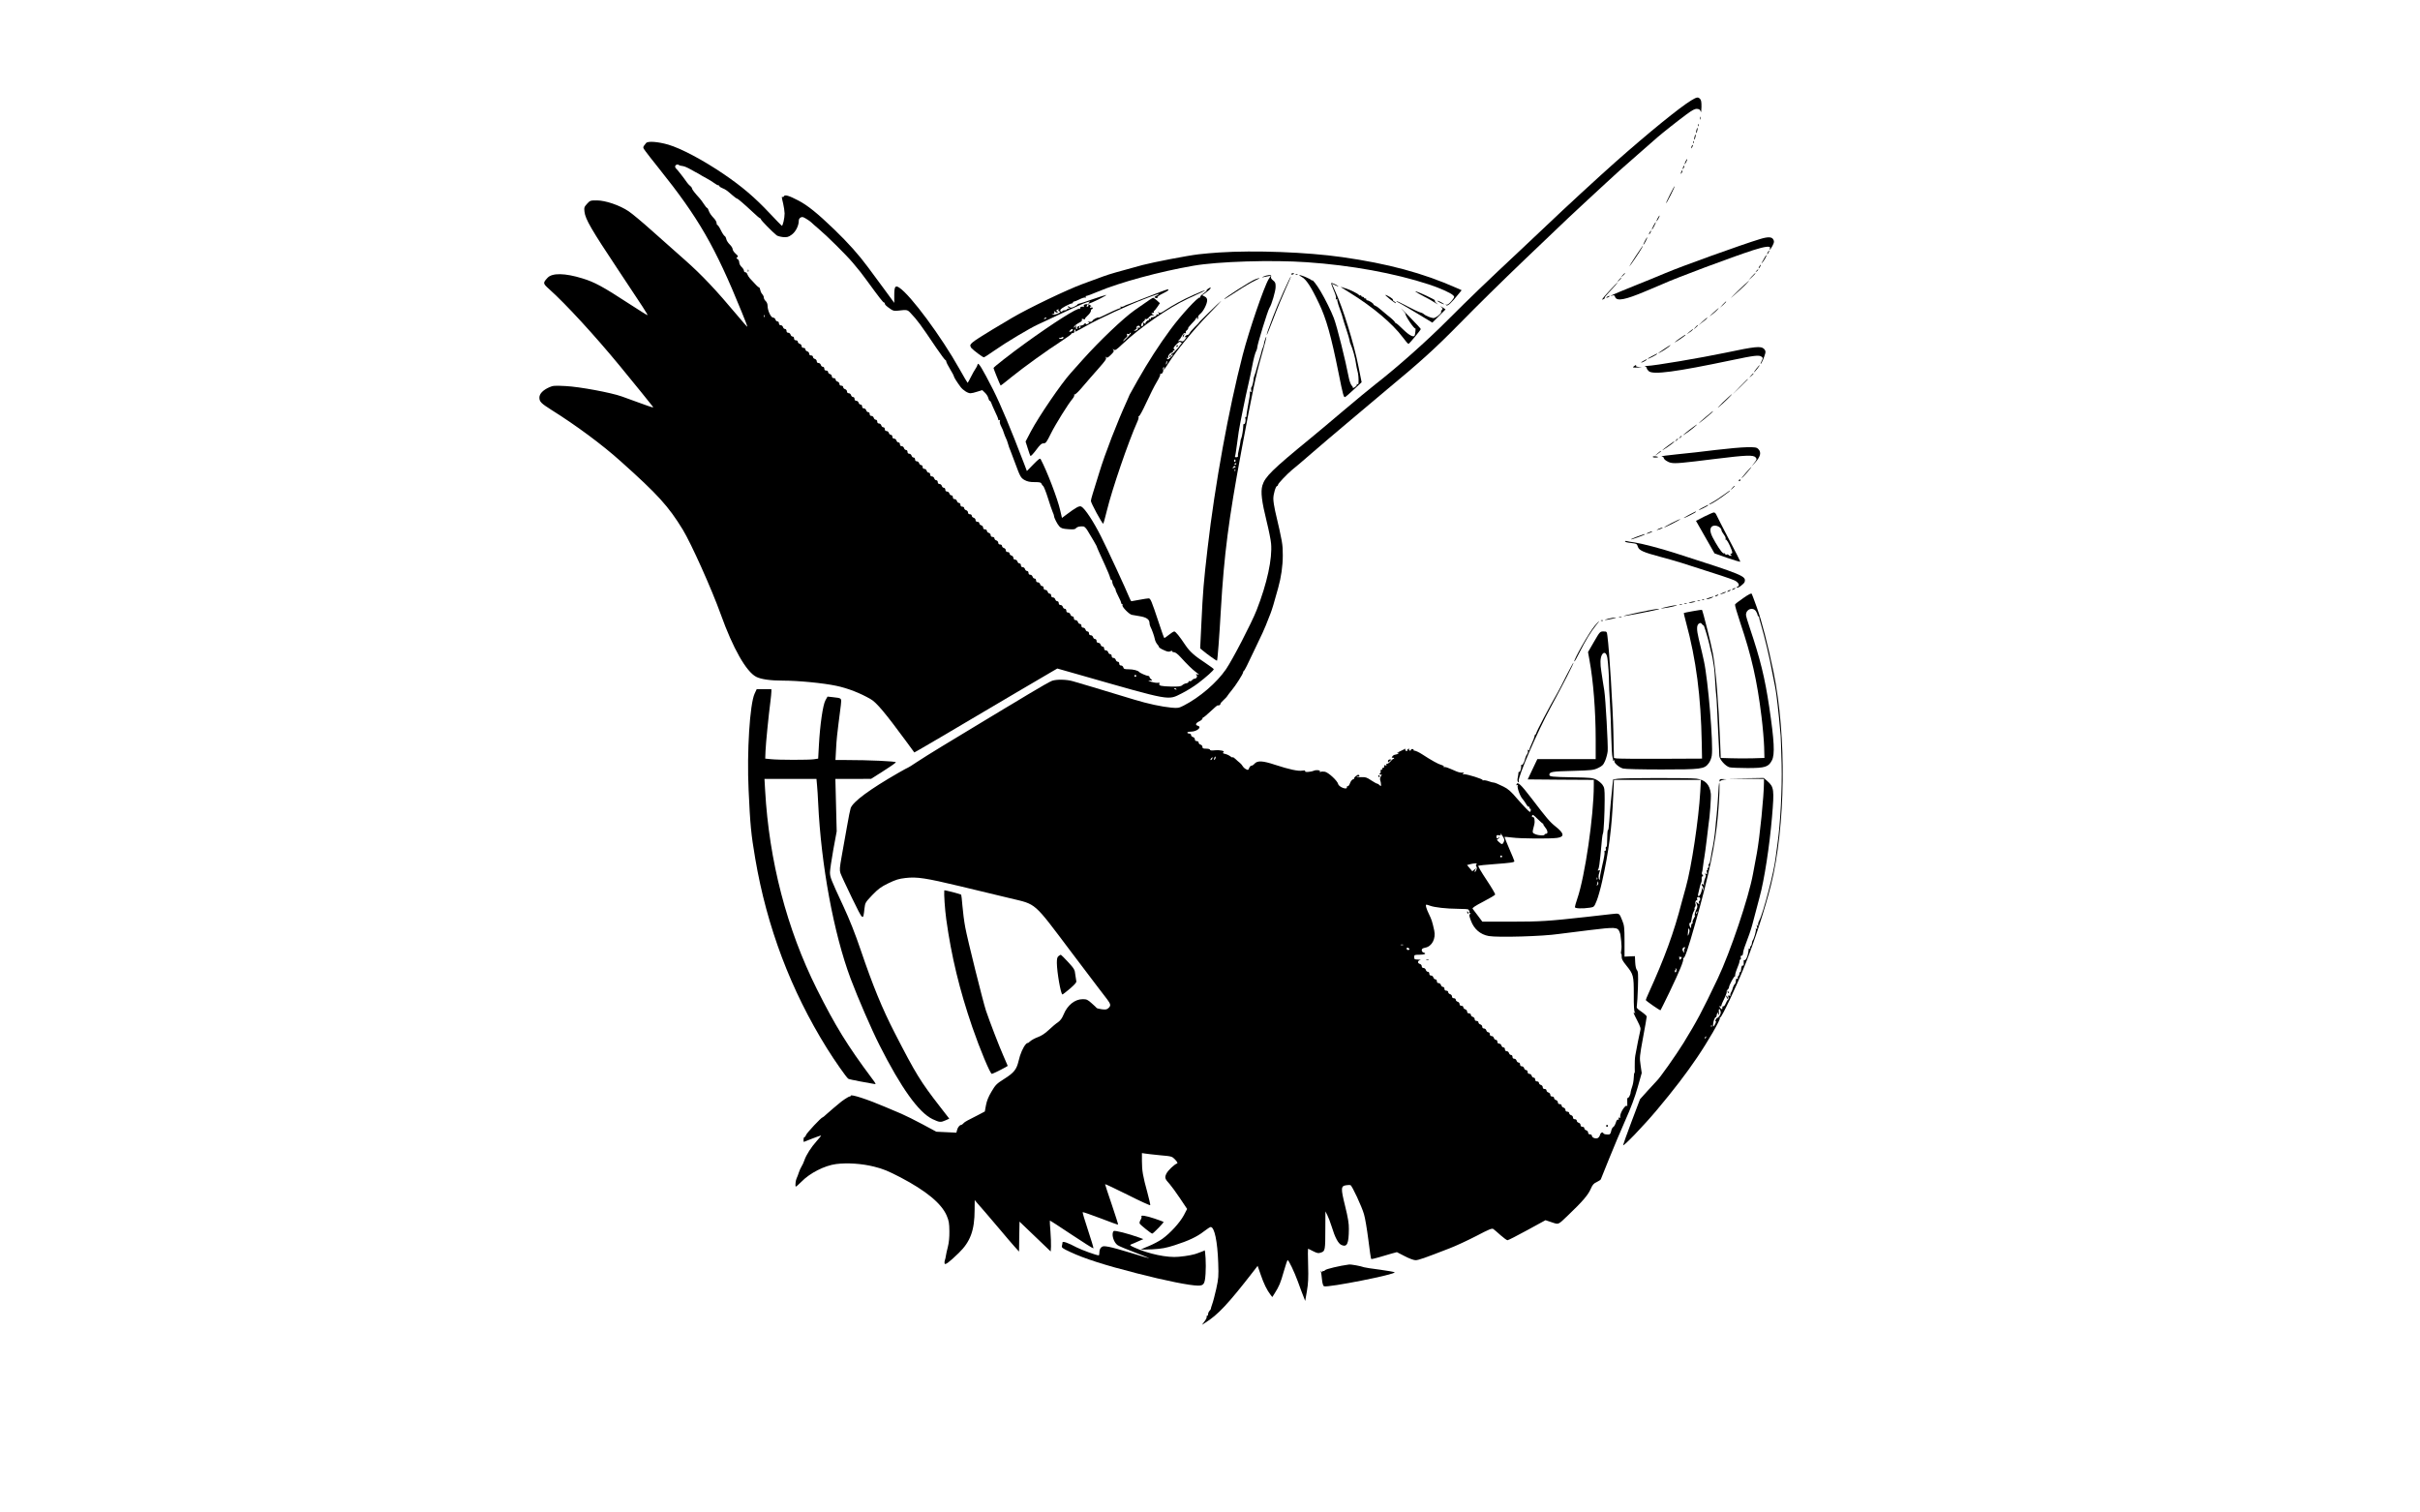 <?xml version="1.0" standalone="no"?>
<!DOCTYPE svg PUBLIC "-//W3C//DTD SVG 20010904//EN"
 "http://www.w3.org/TR/2001/REC-SVG-20010904/DTD/svg10.dtd">
<svg version="1.0" xmlns="http://www.w3.org/2000/svg"
 width="2560pt" height="1600pt" viewBox="0 0 2560 1600"
 preserveAspectRatio="xMidYMid meet">

<g transform="translate(0,1600) scale(0.1,-0.1)"
fill="#000000" stroke="none">
<path d="M17889 14937 c-121 -74 -445 -337 -799 -650 -175 -155 -556 -506
-725 -668 -49 -47 -175 -166 -280 -264 -374 -350 -543 -513 -770 -740 -222
-223 -533 -499 -759 -675 -60 -47 -218 -177 -351 -290 -133 -113 -286 -241
-340 -285 -410 -336 -483 -408 -511 -501 -19 -68 -8 -164 46 -383 22 -89 43
-193 46 -230 15 -159 -42 -423 -153 -706 -53 -135 -254 -523 -324 -625 -99
-144 -280 -299 -449 -385 -50 -25 -60 -27 -128 -21 -104 10 -246 40 -397 86
-385 117 -596 180 -647 194 -66 19 -171 21 -219 4 -19 -6 -131 -70 -249 -141
-118 -71 -228 -138 -245 -147 -16 -10 -133 -80 -260 -157 -126 -77 -311 -188
-410 -248 -99 -60 -219 -135 -267 -167 -47 -32 -89 -58 -92 -58 -3 0 -49 -25
-103 -56 -306 -176 -477 -303 -504 -372 -5 -13 -23 -101 -39 -195 -17 -95 -42
-236 -56 -314 -22 -123 -24 -148 -13 -180 7 -21 62 -139 122 -263 121 -247
117 -243 132 -109 7 60 10 64 82 140 63 65 90 86 170 125 79 38 111 48 182 56
121 14 213 0 577 -87 170 -41 408 -99 528 -127 286 -69 241 -29 651 -573 120
-159 248 -328 284 -375 36 -47 77 -101 92 -120 38 -51 42 -67 18 -91 -18 -18
-29 -21 -72 -16 -28 4 -53 10 -56 14 -3 5 -27 27 -53 50 -42 38 -53 43 -95 43
-83 0 -162 -64 -202 -163 -16 -39 -34 -63 -59 -81 -21 -13 -64 -50 -96 -80
-40 -38 -78 -63 -116 -77 -31 -11 -69 -32 -83 -45 -15 -14 -27 -22 -27 -18 0
4 -8 -1 -18 -12 -29 -32 -61 -105 -77 -178 -21 -89 -48 -124 -153 -190 -79
-50 -91 -62 -133 -133 -33 -55 -50 -98 -59 -145 l-12 -66 -74 -39 c-40 -21
-88 -46 -107 -55 -18 -9 -39 -23 -46 -32 -8 -9 -18 -16 -23 -16 -16 0 -37 -26
-44 -55 l-7 -27 -106 5 -106 5 -145 78 c-80 43 -181 93 -225 112 -44 18 -120
51 -170 72 -184 79 -365 138 -365 119 0 -5 -6 -9 -13 -9 -12 0 -84 -48 -113
-75 -6 -5 -33 -28 -60 -50 -26 -22 -61 -52 -77 -67 -16 -16 -32 -28 -35 -28
-14 0 -169 -166 -176 -188 -4 -12 -12 -22 -17 -22 -5 0 -9 -11 -9 -25 0 -14 1
-25 3 -25 2 0 43 16 91 36 49 19 90 33 92 32 2 -2 -19 -28 -46 -58 -58 -64
-112 -148 -131 -205 -7 -22 -21 -51 -30 -65 -9 -14 -22 -43 -29 -65 -7 -22
-17 -49 -23 -60 -10 -20 -16 -74 -10 -87 2 -4 30 19 61 51 88 91 244 171 367
187 119 15 271 5 400 -27 100 -25 147 -45 281 -114 272 -143 432 -275 488
-403 24 -57 28 -80 29 -167 1 -65 -5 -122 -16 -165 -9 -36 -19 -78 -21 -95 -2
-16 -7 -38 -11 -47 -3 -9 -5 -24 -3 -33 4 -21 46 9 150 110 123 119 168 240
168 458 l1 102 25 -30 c15 -16 54 -62 88 -101 33 -39 106 -124 161 -189 55
-66 121 -143 147 -172 l48 -53 2 159 3 158 165 -158 165 -158 3 52 c1 29 -1
102 -6 162 -5 61 -8 112 -6 113 1 2 104 -64 229 -148 125 -83 229 -149 232
-146 3 2 -23 89 -57 191 -34 102 -60 189 -57 192 3 3 88 -27 189 -65 100 -39
184 -69 186 -67 2 2 -28 97 -67 212 -39 114 -71 211 -71 216 0 4 107 -47 238
-112 130 -66 238 -115 240 -110 2 4 -12 66 -31 136 -47 170 -57 230 -57 331
l0 84 33 -5 c17 -3 89 -11 159 -18 126 -11 127 -12 160 -47 20 -21 28 -36 21
-39 -31 -11 -98 -75 -114 -108 -21 -43 -17 -55 36 -113 18 -21 67 -87 108
-149 l75 -112 -35 -67 c-42 -78 -142 -188 -228 -250 -34 -24 -97 -57 -141 -75
-43 -17 -81 -34 -84 -36 -3 -3 51 -2 120 1 103 6 144 14 235 43 148 47 240 91
311 147 32 25 65 46 71 46 40 0 72 -150 80 -380 5 -143 3 -164 -21 -275 -15
-66 -34 -139 -43 -162 -8 -23 -15 -45 -14 -48 1 -3 -5 -13 -14 -21 -8 -9 -15
-24 -15 -35 0 -10 -5 -19 -11 -19 -5 0 -7 -4 -4 -10 3 -5 -7 -27 -22 -47 l-28
-38 33 21 c136 85 243 199 512 546 l44 57 33 -95 c31 -91 65 -162 104 -212
l18 -23 25 39 c48 76 62 110 96 230 19 67 38 122 41 122 12 0 72 -127 109
-228 21 -59 47 -129 58 -155 l19 -49 18 103 c14 82 17 137 13 276 -3 95 -3
173 -1 173 2 0 26 -11 54 -26 44 -22 55 -24 84 -14 43 14 45 27 45 254 l1 181
19 -37 c11 -21 32 -75 46 -120 37 -122 71 -184 106 -199 59 -24 76 14 77 171
1 56 -9 118 -40 243 -47 190 -45 211 13 219 18 3 38 3 44 1 17 -6 121 -229
143 -308 12 -38 32 -160 46 -269 13 -109 27 -201 30 -204 3 -3 40 5 83 18 42
13 102 30 133 39 l56 15 82 -42 c45 -24 96 -43 114 -43 30 -1 93 21 360 125
66 25 193 84 284 131 141 74 167 84 181 73 10 -7 44 -36 76 -65 33 -29 66 -53
73 -53 8 0 102 48 208 106 l194 106 66 -22 c76 -25 63 -31 174 75 152 145 212
215 240 281 18 41 30 55 61 69 21 10 41 23 44 29 2 6 42 106 89 221 46 116
124 298 171 405 59 132 101 244 130 347 l43 152 -12 83 c-12 80 -11 90 26 292
22 116 39 216 39 223 0 6 -25 29 -55 50 -51 35 -55 40 -49 68 3 17 8 103 11
193 4 138 2 166 -11 180 -9 11 -16 42 -18 82 l-3 65 -55 -2 -55 -3 0 163 c0
144 -3 168 -23 217 -34 83 -27 80 -117 70 -44 -5 -163 -19 -265 -30 -397 -44
-484 -50 -792 -50 l-307 0 -47 63 c-26 34 -51 67 -56 74 -6 8 28 31 113 75 66
34 123 68 126 75 2 6 -39 76 -91 154 -53 79 -92 146 -88 150 4 3 81 12 172 18
172 13 210 18 210 31 0 4 -24 63 -54 131 -29 68 -52 125 -51 126 1 2 37 -2 81
-7 88 -12 399 -14 475 -4 82 11 77 48 -17 122 -59 47 -93 87 -253 297 -115
150 -148 180 -159 146 -3 -9 0 -11 8 -6 9 5 11 4 6 -4 -11 -16 22 -111 49
-141 12 -14 30 -39 40 -57 10 -18 22 -30 27 -27 4 3 8 -2 8 -11 0 -9 4 -14 9
-11 4 3 6 -5 4 -18 -5 -23 -7 -22 -51 23 -26 27 -67 72 -92 101 -63 75 -97
105 -144 128 -54 27 -99 46 -108 44 -4 -1 -26 5 -49 13 -24 9 -49 13 -57 10
-7 -2 -11 -1 -8 3 6 10 -160 62 -196 62 -19 0 -20 2 -8 11 12 9 10 10 -9 6
-13 -3 -42 3 -65 13 -101 44 -118 50 -128 44 -7 -4 -8 -2 -4 4 4 7 -8 15 -30
21 -31 9 -101 47 -202 113 -32 21 -70 38 -83 38 -6 0 -8 4 -5 8 2 4 -4 8 -14
8 -10 0 -16 -4 -14 -8 3 -4 -2 -8 -11 -8 -9 0 -13 5 -9 11 4 7 1 10 -7 7 -8
-3 -13 -10 -12 -16 2 -6 -4 -9 -12 -6 -8 4 -12 11 -8 17 3 5 2 8 -3 5 -5 -2
-26 -12 -46 -22 -21 -9 -38 -19 -38 -22 0 -3 6 -2 13 2 9 5 9 4 1 -5 -6 -7
-21 -13 -33 -14 -13 -1 -27 -10 -33 -20 -7 -13 -7 -17 0 -13 6 3 14 1 18 -6 4
-7 4 -10 -1 -6 -4 4 -18 -6 -32 -23 -14 -16 -31 -29 -39 -29 -9 0 -12 -5 -8
-12 5 -8 2 -9 -10 -5 -12 5 -16 2 -14 -11 2 -9 -3 -16 -10 -14 -6 1 -11 -4
-10 -10 2 -7 -2 -12 -9 -11 -7 2 -10 -6 -8 -17 2 -11 -1 -20 -6 -20 -6 0 -7
-5 -4 -10 4 -6 12 -7 18 -3 7 4 5 -4 -4 -17 -10 -16 -13 -32 -8 -45 4 -11 8
-30 8 -43 1 -21 0 -22 -15 -8 -8 9 -20 16 -26 16 -5 0 -34 16 -63 35 -44 30
-61 36 -99 34 -25 -2 -49 1 -53 6 -5 4 0 5 10 2 17 -6 25 7 9 16 -9 6 -53 -28
-46 -36 3 -3 -3 -8 -13 -11 -11 -3 -25 -22 -32 -41 -6 -19 -18 -34 -24 -32 -7
1 -11 -4 -9 -10 6 -33 -84 0 -92 33 -9 36 -103 122 -140 130 -19 3 -40 3 -47
-2 -7 -4 -10 -3 -6 3 9 15 -35 22 -64 10 -37 -15 -101 -18 -93 -5 5 8 -3 9
-27 6 -46 -8 -139 12 -289 61 -135 45 -189 47 -221 10 -9 -11 -23 -19 -31 -19
-8 0 -18 -11 -24 -25 -8 -22 -11 -24 -33 -12 -13 6 -29 21 -35 32 -6 11 -20
27 -30 35 -11 8 -32 27 -48 42 -15 14 -28 22 -28 17 0 -6 -11 -1 -25 10 -14
11 -40 23 -57 26 -22 5 -27 10 -17 16 23 14 -31 27 -88 22 -36 -4 -53 -2 -53
6 0 6 -17 11 -40 11 -33 0 -40 4 -40 19 0 10 -9 21 -20 24 -11 3 -20 12 -20
21 0 9 -8 16 -20 16 -13 0 -20 7 -20 19 0 10 -9 21 -20 24 -11 3 -20 12 -20
21 0 9 -8 16 -20 16 -11 0 -20 5 -20 10 0 6 16 10 36 10 67 0 124 50 73 63
-28 8 -20 29 19 47 17 8 32 21 32 28 0 6 4 12 8 12 5 0 40 29 77 64 38 36 71
64 75 64 19 -2 30 4 30 15 0 7 15 25 33 41 17 15 37 36 42 46 6 9 25 35 43 56
41 48 122 175 122 191 0 6 3 13 8 15 7 3 35 58 122 243 29 61 63 133 76 160
22 47 41 94 86 210 16 43 34 101 79 265 32 114 49 234 49 344 0 120 -3 138
-81 471 -10 44 -19 102 -19 130 0 50 26 135 41 135 5 0 9 6 9 13 0 12 93 110
150 158 14 11 47 39 75 62 27 23 85 74 130 112 44 39 120 104 169 145 49 41
140 118 201 170 121 102 397 334 430 362 346 286 509 434 750 679 211 215 453
453 710 699 456 436 531 507 660 625 66 61 149 137 185 171 122 113 165 152
345 309 99 87 194 169 210 184 52 45 216 175 304 240 67 49 90 61 115 59 22
-2 32 -9 37 -28 4 -16 7 1 8 47 1 53 -3 76 -15 87 -22 22 -33 20 -95 -17z
m-5033 -6963 c-4 -9 -9 -15 -11 -12 -3 3 -3 13 1 22 4 9 9 15 11 12 3 -3 3
-13 -1 -22z m-32 1 c-4 -8 -11 -15 -16 -15 -6 0 -5 6 2 15 7 8 14 15 16 15 2
0 1 -7 -2 -15z m3501 -689 c3 2 3 1 0 -2 -2 -4 7 -20 20 -36 28 -33 33 -68 10
-68 -8 0 -15 -4 -15 -8 0 -14 -61 -12 -97 3 -36 15 -36 12 -13 101 10 41 1 87
-15 80 -8 -3 -11 2 -8 15 5 16 13 11 59 -35 29 -29 56 -52 59 -50z m-426 -137
c16 -25 17 -36 9 -55 -14 -30 -21 -30 -53 0 -21 19 -23 25 -10 30 8 3 15 11
14 18 0 10 -2 10 -6 1 -7 -20 -23 -15 -23 6 0 16 5 19 26 15 16 -3 23 -1 19 6
-3 5 -4 10 0 10 3 0 14 -14 24 -31z m-9 -209 c0 -5 -4 -10 -10 -10 -5 0 -10 5
-10 10 0 6 5 10 10 10 6 0 10 -4 10 -10z m-270 -80 c-9 -5 -9 -13 -2 -26 7
-14 6 -26 -4 -44 -8 -16 -13 -19 -14 -9 0 8 6 21 13 29 6 8 1 5 -13 -6 l-25
-21 -28 33 -28 33 33 9 c41 11 85 12 68 2z m-493 -441 c47 -18 172 -32 295
-33 64 0 114 -4 112 -8 -3 -5 -1 -8 5 -8 6 0 8 -7 5 -15 -4 -9 0 -15 7 -15 11
0 11 -2 0 -9 -12 -8 -10 -19 9 -70 33 -90 100 -147 189 -163 96 -17 576 -3
741 22 36 5 180 23 320 40 279 34 301 33 322 -17 6 -16 11 -31 10 -34 0 -3 3
-33 8 -67 4 -33 5 -77 0 -96 -4 -20 -4 -36 0 -36 4 0 6 -13 5 -30 -2 -22 9
-44 47 -91 78 -97 81 -108 81 -309 -1 -118 3 -180 11 -189 8 -12 8 -13 -1 -7
-19 11 -17 4 27 -81 35 -69 39 -82 30 -113 -9 -36 -35 -167 -51 -256 -5 -28
-7 -83 -6 -123 2 -39 1 -67 -3 -62 -3 6 -6 -15 -7 -47 -1 -31 -9 -75 -17 -97
-8 -22 -15 -48 -16 -57 0 -26 -22 -68 -31 -62 -5 3 -7 -19 -5 -48 1 -29 1 -48
-1 -41 -11 32 -79 -70 -74 -111 2 -12 -1 -16 -10 -10 -9 5 -11 2 -6 -9 4 -10
2 -14 -7 -11 -8 3 -17 -10 -24 -35 -7 -21 -19 -41 -27 -44 -7 -3 -17 -22 -21
-41 -4 -23 -12 -36 -23 -37 -30 -2 -56 3 -59 12 -7 18 -30 8 -36 -16 -3 -13
-14 -29 -24 -34 -22 -11 -62 4 -62 24 0 8 -9 15 -20 15 -13 0 -20 7 -20 19 0
10 -9 21 -20 24 -11 3 -20 12 -20 21 0 9 -8 16 -20 16 -13 0 -20 7 -20 19 0
10 -9 21 -20 24 -11 3 -20 12 -20 21 0 9 -8 16 -20 16 -13 0 -20 7 -20 19 0
10 -9 21 -20 24 -11 3 -20 12 -20 21 0 9 -8 16 -20 16 -13 0 -20 7 -20 19 0
10 -9 21 -20 24 -11 3 -20 12 -20 21 0 9 -8 16 -20 16 -13 0 -20 7 -20 19 0
10 -9 21 -20 24 -11 3 -20 12 -20 21 0 9 -8 16 -20 16 -13 0 -20 7 -20 19 0
10 -9 21 -20 24 -11 3 -20 12 -20 21 0 9 -8 16 -20 16 -13 0 -20 7 -20 19 0
10 -9 21 -20 24 -11 3 -20 12 -20 21 0 9 -8 16 -20 16 -13 0 -20 7 -20 20 0
12 -7 20 -16 20 -9 0 -18 9 -21 20 -3 11 -14 20 -24 20 -12 0 -19 7 -19 20 0
12 -7 20 -16 20 -9 0 -18 9 -21 20 -3 11 -14 20 -24 20 -12 0 -19 7 -19 20 0
12 -7 20 -16 20 -9 0 -18 9 -21 20 -3 11 -14 20 -24 20 -12 0 -19 7 -19 20 0
12 -7 20 -16 20 -9 0 -18 9 -21 20 -3 11 -14 20 -24 20 -12 0 -19 7 -19 20 0
12 -7 20 -16 20 -9 0 -18 9 -21 20 -3 11 -14 20 -24 20 -12 0 -19 7 -19 20 0
12 -7 20 -16 20 -9 0 -18 9 -21 20 -3 11 -14 20 -24 20 -12 0 -19 7 -19 20 0
12 -7 20 -16 20 -9 0 -18 9 -21 20 -3 11 -14 20 -24 20 -12 0 -19 7 -19 19 0
10 -9 21 -20 24 -11 3 -20 12 -20 21 0 9 -8 16 -20 16 -13 0 -20 7 -20 19 0
10 -9 21 -20 24 -11 3 -20 12 -20 21 0 9 -8 16 -20 16 -13 0 -20 7 -20 19 0
10 -9 21 -20 24 -11 3 -20 12 -20 21 0 9 -8 16 -20 16 -13 0 -20 7 -20 19 0
10 -9 21 -20 24 -11 3 -20 12 -20 21 0 9 -8 16 -20 16 -13 0 -20 7 -20 19 0
10 -9 21 -20 24 -11 3 -20 12 -20 21 0 9 -8 16 -20 16 -13 0 -20 7 -20 20 0
12 -7 20 -16 20 -9 0 -18 9 -21 20 -3 11 -14 20 -24 20 -12 0 -19 7 -19 20 0
12 -7 20 -16 20 -9 0 -18 9 -21 20 -3 11 -14 20 -24 20 -12 0 -19 7 -19 20 0
12 -7 20 -16 20 -9 0 -18 9 -21 20 -3 11 -14 20 -24 20 -12 0 -19 7 -19 19 0
10 -9 21 -20 24 -27 7 -25 35 3 40 12 2 3 5 -20 6 -39 1 -43 3 -43 26 0 24 3
25 54 25 56 0 82 13 46 23 -12 3 -20 14 -20 25 0 15 9 21 37 27 71 13 114 96
95 182 -20 92 -29 119 -54 169 -29 59 -42 104 -29 104 5 0 22 -5 38 -11z
m-284 -416 c-7 -2 -19 -2 -25 0 -7 3 -2 5 12 5 14 0 19 -2 13 -5z m67 -44 c0
-5 -7 -9 -15 -9 -8 0 -15 7 -15 15 0 9 6 12 15 9 8 -4 15 -10 15 -15z"/>
<path d="M15520 6351 c0 -6 4 -13 10 -16 6 -3 7 1 4 9 -7 18 -14 21 -14 7z"/>
<path d="M15088 5843 c6 -2 18 -2 25 0 6 3 1 5 -13 5 -14 0 -19 -2 -12 -5z"/>
<path d="M16990 4090 c0 -5 5 -10 10 -10 6 0 10 5 10 10 0 6 -4 10 -10 10 -5
0 -10 -4 -10 -10z"/>
<path d="M17982 14750 c0 -14 2 -19 5 -12 2 6 2 18 0 25 -3 6 -5 1 -5 -13z"/>
<path d="M17961 14674 c0 -11 3 -14 6 -6 3 7 2 16 -1 19 -3 4 -6 -2 -5 -13z"/>
<path d="M17946 14624 c-4 -14 -5 -28 -3 -31 3 -2 8 8 11 23 4 14 5 28 3 31
-3 2 -8 -8 -11 -23z"/>
<path d="M17926 14554 c-4 -14 -5 -28 -3 -31 3 -2 8 8 11 23 4 14 5 28 3 31
-3 2 -8 -8 -11 -23z"/>
<path d="M17911 14494 c0 -11 3 -14 6 -6 3 7 2 16 -1 19 -3 4 -6 -2 -5 -13z"/>
<path d="M6835 14487 c-38 -47 -38 -44 -8 -85 15 -22 80 -104 143 -183 419
-523 594 -825 876 -1519 35 -85 62 -156 60 -157 -2 -2 -49 52 -105 119 -226
270 -378 431 -556 588 -99 87 -259 229 -355 315 -96 86 -204 176 -240 200 -93
63 -245 115 -336 115 -69 0 -72 -1 -104 -36 -30 -33 -32 -40 -27 -84 9 -79 74
-190 350 -605 280 -420 321 -484 316 -489 -2 -2 -89 53 -194 121 -277 181
-366 229 -494 268 -185 57 -319 59 -368 7 -52 -56 -51 -60 17 -121 175 -156
484 -493 746 -811 159 -194 328 -402 348 -429 14 -18 8 -16 -144 39 -63 23
-145 53 -182 66 -115 41 -449 103 -594 110 -117 6 -134 5 -174 -13 -67 -30
-104 -69 -104 -109 0 -43 18 -61 127 -130 259 -162 540 -370 732 -543 396
-354 506 -476 658 -724 90 -148 307 -632 402 -897 128 -357 269 -606 375 -660
51 -26 151 -40 281 -40 164 0 430 -26 566 -55 120 -25 256 -78 365 -142 61
-36 151 -143 367 -436 l93 -127 57 32 c31 17 128 74 216 126 88 53 234 139
325 192 91 53 316 186 500 295 184 109 353 208 375 220 l40 23 225 -64 c998
-285 940 -274 1093 -198 50 25 128 73 172 107 83 63 165 136 165 148 0 4 -42
34 -92 68 -111 72 -163 119 -208 186 -62 93 -104 145 -118 145 -7 0 -33 -16
-56 -35 -24 -19 -46 -35 -49 -35 -3 0 -29 71 -57 158 -81 243 -89 262 -110
262 -10 0 -54 -7 -97 -15 -43 -8 -81 -15 -84 -15 -4 0 -14 17 -22 38 -36 89
-226 500 -299 645 -79 158 -170 297 -209 318 -22 11 -54 -7 -165 -90 l-40 -30
-19 82 c-27 120 -139 413 -206 539 -7 13 -20 4 -77 -54 l-69 -71 -28 74 c-144
376 -248 625 -329 786 -116 227 -158 297 -164 268 -2 -11 -12 -31 -22 -45 -10
-14 -32 -53 -49 -87 -17 -35 -33 -63 -35 -63 -2 0 -41 66 -87 148 -191 341
-516 780 -636 859 -42 28 -53 12 -53 -79 l0 -82 -107 146 c-60 81 -136 184
-170 230 -99 134 -209 257 -359 402 -178 171 -281 254 -379 305 -97 51 -144
65 -152 45 -3 -7 -9 -11 -14 -8 -12 7 -11 0 6 -71 8 -33 14 -79 15 -103 0 -50
-19 -134 -30 -130 -4 2 -61 61 -128 132 -157 167 -289 280 -487 415 -220 149
-450 271 -586 311 -112 32 -216 39 -234 17z m348 -234 c4 -3 20 -8 36 -9 16
-2 45 -13 63 -23 18 -11 53 -30 78 -43 25 -13 47 -25 50 -28 3 -3 30 -18 60
-34 30 -16 69 -40 86 -53 17 -13 36 -23 42 -23 7 0 12 -4 12 -9 0 -5 15 -15
33 -22 34 -14 46 -23 107 -76 21 -18 41 -33 45 -33 9 0 70 -52 172 -147 36
-35 70 -63 75 -63 4 0 8 -5 8 -11 0 -9 119 -131 165 -168 10 -8 41 -16 69 -19
44 -3 56 0 92 26 42 31 74 95 74 148 0 26 27 45 50 35 20 -8 73 -43 85 -56 6
-6 39 -36 75 -66 86 -72 294 -278 361 -358 84 -101 85 -101 147 -186 135 -185
174 -235 183 -235 5 0 9 -5 9 -11 0 -12 13 -25 59 -57 28 -20 40 -23 84 -18
91 11 97 10 130 -26 73 -77 101 -115 271 -367 49 -72 93 -131 98 -131 4 0 8
-6 8 -14 0 -8 18 -44 40 -80 22 -36 40 -70 40 -75 0 -11 36 -67 72 -115 28
-36 76 -66 104 -66 12 0 45 7 73 17 l52 16 29 -28 c16 -15 32 -41 35 -56 4
-16 10 -29 15 -29 5 0 12 -10 16 -22 4 -13 22 -54 40 -92 19 -38 34 -76 34
-83 0 -8 5 -11 12 -7 8 5 9 2 5 -10 -4 -10 2 -35 15 -59 12 -23 23 -49 24 -57
2 -8 8 -24 13 -37 20 -43 30 -68 36 -93 3 -14 14 -45 25 -70 10 -25 32 -83 49
-130 53 -144 60 -156 101 -179 28 -15 55 -21 104 -21 54 0 68 -3 73 -17 4 -10
12 -21 19 -25 6 -5 29 -61 49 -125 20 -65 43 -132 51 -150 8 -17 14 -35 14
-41 0 -19 35 -88 57 -111 18 -19 35 -25 93 -29 57 -4 73 -2 83 11 11 14 39 21
79 18 9 -1 26 -18 39 -38 52 -86 99 -165 99 -169 0 -6 31 -76 90 -204 27 -58
51 -118 54 -133 4 -15 10 -26 14 -23 4 2 8 -7 8 -20 1 -13 10 -37 20 -52 10
-15 18 -30 16 -34 -1 -4 12 -33 28 -65 17 -32 30 -63 30 -70 0 -7 4 -13 10
-13 5 0 7 -6 4 -13 -6 -17 71 -96 99 -101 12 -2 51 -9 86 -15 68 -11 101 -34
101 -71 0 -11 4 -28 9 -38 17 -33 40 -97 47 -131 3 -19 15 -43 25 -55 11 -11
19 -25 19 -30 0 -6 23 -21 51 -33 38 -18 55 -20 70 -13 13 7 19 7 19 0 0 -5 9
-10 21 -10 13 0 40 -21 67 -51 74 -81 124 -130 167 -162 31 -23 34 -28 15 -22
-20 6 -23 5 -13 -6 14 -14 0 -39 -22 -39 -7 0 -18 -7 -25 -15 -7 -9 -19 -14
-26 -11 -8 3 -13 0 -11 -7 1 -6 -9 -13 -23 -15 -14 -2 -33 -11 -43 -20 -15
-14 -38 -16 -115 -15 -111 3 -136 9 -128 30 5 11 1 14 -13 10 -10 -2 -41 1
-67 9 -41 11 -44 13 -19 14 27 1 28 2 13 14 -10 7 -18 18 -18 25 0 6 -7 11
-15 11 -16 0 -87 31 -95 42 -11 15 -64 28 -112 28 -41 0 -51 3 -55 20 -3 11
-14 20 -24 20 -12 0 -19 7 -19 20 0 12 -7 20 -16 20 -9 0 -18 9 -21 20 -3 11
-14 20 -24 20 -12 0 -19 7 -19 20 0 12 -7 20 -16 20 -9 0 -18 9 -21 20 -3 11
-14 20 -24 20 -12 0 -19 7 -19 20 0 12 -7 20 -16 20 -9 0 -18 9 -21 20 -3 11
-14 20 -24 20 -12 0 -19 7 -19 20 0 12 -7 20 -16 20 -9 0 -18 9 -21 20 -3 11
-14 20 -24 20 -12 0 -19 7 -19 20 0 12 -7 20 -16 20 -9 0 -18 9 -21 20 -3 11
-14 20 -24 20 -12 0 -19 7 -19 20 0 12 -7 20 -16 20 -9 0 -18 9 -21 20 -3 11
-14 20 -24 20 -12 0 -19 7 -19 20 0 12 -7 20 -16 20 -9 0 -18 9 -21 20 -3 11
-14 20 -24 20 -12 0 -19 7 -19 20 0 12 -7 20 -16 20 -9 0 -18 9 -21 20 -3 11
-14 20 -24 20 -12 0 -19 7 -19 20 0 12 -7 20 -16 20 -9 0 -18 9 -21 20 -3 11
-14 20 -24 20 -12 0 -19 7 -19 20 0 12 -7 20 -16 20 -9 0 -18 9 -21 20 -3 11
-14 20 -24 20 -12 0 -19 7 -19 20 0 12 -7 20 -16 20 -9 0 -18 9 -21 20 -3 11
-14 20 -24 20 -12 0 -19 7 -19 20 0 12 -7 20 -16 20 -9 0 -18 9 -21 20 -3 11
-14 20 -24 20 -12 0 -19 7 -19 20 0 12 -7 20 -16 20 -9 0 -18 9 -21 20 -3 11
-14 20 -24 20 -12 0 -19 7 -19 20 0 12 -7 20 -16 20 -9 0 -18 9 -21 20 -3 11
-14 20 -24 20 -12 0 -19 7 -19 19 0 10 -9 21 -20 24 -11 3 -20 12 -20 21 0 9
-8 16 -20 16 -13 0 -20 7 -20 19 0 10 -9 21 -20 24 -11 3 -20 12 -20 21 0 9
-8 16 -20 16 -13 0 -20 7 -20 19 0 10 -9 21 -20 24 -11 3 -20 12 -20 21 0 9
-8 16 -20 16 -13 0 -20 7 -20 19 0 10 -9 21 -20 24 -11 3 -20 12 -20 21 0 9
-8 16 -20 16 -13 0 -20 7 -20 19 0 10 -9 21 -20 24 -11 3 -20 12 -20 21 0 9
-8 16 -20 16 -13 0 -20 7 -20 19 0 10 -9 21 -20 24 -11 3 -20 12 -20 21 0 9
-8 16 -20 16 -13 0 -20 7 -20 19 0 10 -9 21 -20 24 -11 3 -20 12 -20 21 0 9
-8 16 -20 16 -13 0 -20 7 -20 20 0 12 -7 20 -16 20 -9 0 -18 9 -21 20 -3 11
-14 20 -24 20 -12 0 -19 7 -19 20 0 12 -7 20 -16 20 -9 0 -18 9 -21 20 -3 11
-14 20 -24 20 -12 0 -19 7 -19 20 0 12 -7 20 -16 20 -9 0 -18 9 -21 20 -3 11
-14 20 -24 20 -12 0 -19 7 -19 20 0 12 -7 20 -16 20 -9 0 -18 9 -21 20 -3 11
-14 20 -24 20 -12 0 -19 7 -19 20 0 12 -7 20 -16 20 -9 0 -18 9 -21 20 -3 11
-14 20 -24 20 -12 0 -19 7 -19 20 0 12 -7 20 -16 20 -9 0 -18 9 -21 20 -3 11
-14 20 -24 20 -12 0 -19 7 -19 20 0 12 -7 20 -16 20 -9 0 -18 9 -21 20 -3 11
-14 20 -24 20 -12 0 -19 7 -19 20 0 12 -7 20 -16 20 -9 0 -18 9 -21 20 -3 11
-14 20 -24 20 -12 0 -19 7 -19 20 0 12 -7 20 -16 20 -9 0 -18 9 -21 20 -3 11
-14 20 -24 20 -12 0 -19 7 -19 20 0 12 -7 20 -16 20 -9 0 -18 9 -21 20 -3 11
-14 20 -24 20 -12 0 -19 7 -19 20 0 12 -7 20 -16 20 -9 0 -18 9 -21 20 -3 11
-14 20 -24 20 -12 0 -19 7 -19 20 0 12 -7 20 -16 20 -9 0 -18 9 -21 20 -3 11
-14 20 -24 20 -12 0 -19 7 -19 20 0 12 -7 20 -16 20 -9 0 -18 9 -21 20 -3 11
-14 20 -24 20 -12 0 -19 7 -19 20 0 12 -7 20 -16 20 -9 0 -18 9 -21 20 -3 11
-14 20 -24 20 -12 0 -19 7 -19 20 0 12 -7 20 -16 20 -9 0 -18 9 -21 20 -3 11
-14 20 -24 20 -12 0 -19 7 -19 19 0 10 -9 21 -20 24 -11 3 -20 12 -20 21 0 9
-8 16 -20 16 -13 0 -20 7 -20 19 0 10 -9 21 -20 24 -11 3 -20 12 -20 21 0 9
-8 16 -20 16 -13 0 -20 7 -20 19 0 10 -9 21 -20 24 -11 3 -20 12 -20 21 0 9
-8 16 -20 16 -13 0 -20 7 -20 20 0 12 -7 20 -16 20 -9 0 -18 9 -21 20 -3 11
-14 20 -24 20 -12 0 -19 7 -19 19 0 10 -9 21 -20 24 -11 3 -20 12 -20 21 0 9
-8 16 -20 16 -13 0 -20 7 -20 19 0 10 -9 21 -20 24 -11 3 -20 12 -20 21 0 9
-8 16 -20 16 -13 0 -20 7 -20 19 0 10 -9 21 -20 24 -11 3 -20 12 -20 21 0 9
-8 16 -20 16 -13 0 -20 7 -20 20 0 12 -7 20 -16 20 -9 0 -18 9 -21 20 -3 11
-14 20 -24 20 -12 0 -19 7 -19 20 0 12 -7 20 -16 20 -9 0 -18 9 -21 20 -3 11
-14 20 -24 20 -12 0 -19 7 -19 20 0 12 -7 20 -16 20 -9 0 -18 9 -21 20 -3 11
-14 20 -25 20 -23 0 -58 75 -58 124 0 20 -8 40 -20 51 -11 10 -20 27 -20 37 0
11 -7 26 -15 35 -9 8 -19 28 -22 44 -3 16 -9 29 -14 29 -8 0 -33 26 -96 95
-12 13 -24 34 -28 45 -3 11 -13 20 -21 20 -8 0 -14 7 -14 16 0 9 -11 27 -25
40 -14 13 -25 34 -25 48 0 14 -8 30 -17 35 -15 9 -16 12 -4 20 12 8 9 15 -17
37 -18 16 -32 38 -32 49 0 11 -14 33 -31 49 -16 16 -33 41 -36 57 -3 15 -11
30 -17 32 -7 3 -25 30 -40 61 -15 31 -32 56 -37 56 -5 0 -9 10 -9 23 0 12 -16
37 -35 56 -19 19 -40 50 -46 68 -6 18 -14 33 -18 33 -5 0 -21 19 -36 43 -15
23 -34 49 -42 57 -53 58 -83 97 -83 107 0 6 -8 18 -18 25 -9 7 -24 23 -32 34
-44 63 -105 140 -118 151 -8 7 -12 19 -9 28 7 15 28 20 40 8z m904 -1605 c-3
-8 -6 -5 -6 6 -1 11 2 17 5 13 3 -3 4 -12 1 -19z m3933 -3798 c0 -5 -4 -10
-10 -10 -5 0 -10 5 -10 10 0 6 5 10 10 10 6 0 10 -4 10 -10z m425 -140 c3 -6
-1 -7 -9 -4 -18 7 -21 14 -7 14 6 0 13 -4 16 -10z"/>
<path d="M7911 13134 c0 -11 3 -14 6 -6 3 7 2 16 -1 19 -3 4 -6 -2 -5 -13z"/>
<path d="M17896 14455 c-9 -26 -7 -32 5 -12 6 10 9 21 6 23 -2 3 -7 -2 -11
-11z"/>
<path d="M17832 14295 c-17 -37 -14 -45 4 -12 9 16 14 31 11 33 -2 2 -9 -7
-15 -21z"/>
<path d="M17806 14235 c-9 -26 -7 -32 5 -12 6 10 9 21 6 23 -2 3 -7 -2 -11
-11z"/>
<path d="M17786 14185 c-9 -26 -7 -32 5 -12 6 10 9 21 6 23 -2 3 -7 -2 -11
-11z"/>
<path d="M17665 13940 c-25 -49 -43 -90 -40 -90 3 0 25 41 50 90 25 50 43 90
40 90 -3 0 -25 -40 -50 -90z"/>
<path d="M17535 13690 c-9 -16 -13 -30 -11 -30 3 0 12 14 21 30 9 17 13 30 11
30 -3 0 -12 -13 -21 -30z"/>
<path d="M17490 13610 c-11 -22 -18 -40 -15 -40 2 0 14 18 25 40 11 22 18 40
15 40 -2 0 -14 -18 -25 -40z"/>
<path d="M17450 13540 c-6 -11 -8 -20 -6 -20 3 0 10 9 16 20 6 11 8 20 6 20
-3 0 -10 -9 -16 -20z"/>
<path d="M17400 13450 c-11 -22 -18 -40 -15 -40 2 0 14 18 25 40 11 22 18 40
15 40 -2 0 -14 -18 -25 -40z"/>
<path d="M18615 13470 c-188 -57 -834 -289 -1000 -360 -66 -28 -221 -92 -345
-141 -203 -82 -274 -114 -213 -95 16 5 23 2 28 -14 16 -50 105 -33 325 60 80
33 159 67 175 74 145 66 736 287 962 360 122 39 186 47 177 21 -13 -32 7 -13
27 26 18 36 19 45 8 65 -15 30 -57 31 -144 4z"/>
<path d="M17303 13290 c-40 -60 -70 -110 -68 -110 5 0 116 163 134 198 25 47
3 18 -66 -88z"/>
<path d="M18700 13330 c-6 -11 -8 -20 -6 -20 3 0 10 9 16 20 6 11 8 20 6 20
-3 0 -10 -9 -16 -20z"/>
<path d="M12895 13329 c-66 -4 -163 -13 -215 -19 -120 -14 -477 -83 -595 -114
-251 -68 -350 -96 -412 -119 -37 -14 -138 -51 -223 -82 -166 -61 -567 -254
-740 -355 -360 -213 -434 -261 -445 -289 -3 -8 3 -23 12 -34 23 -25 119 -97
131 -97 5 0 56 33 113 73 123 86 370 234 460 275 35 17 143 67 239 112 96 45
202 93 234 106 60 24 93 31 67 15 -7 -5 -9 -10 -5 -12 5 -2 52 17 104 43 52
26 89 47 82 48 -7 0 -73 -21 -145 -46 -73 -26 -138 -47 -144 -47 -7 0 -13 -3
-13 -7 0 -3 -16 -14 -36 -24 -26 -12 -40 -14 -47 -7 -6 6 -15 11 -21 11 -5 0
-1 -7 10 -16 15 -12 16 -15 2 -10 -9 3 -18 0 -20 -5 -2 -6 -15 -12 -30 -12
-14 -1 -24 -6 -21 -11 3 -5 0 -7 -8 -4 -28 9 -13 30 41 59 30 16 61 29 68 29
6 0 12 5 12 10 0 6 5 10 11 10 6 0 32 10 58 23 25 13 52 22 60 19 8 -3 11 0 7
7 -4 6 -1 11 8 11 8 0 61 20 118 44 232 98 654 213 1013 275 259 45 830 63
1200 37 468 -32 928 -116 1294 -236 110 -36 229 -89 253 -114 17 -16 16 -19
-18 -61 -24 -28 -42 -42 -53 -38 -14 4 -14 3 -1 -6 15 -12 51 22 132 122 l30
37 -54 24 c-357 158 -725 257 -1210 326 -374 53 -925 74 -1303 49z m-1699
-608 c-3 -5 2 -12 11 -15 14 -6 12 -9 -11 -21 -16 -8 -40 -14 -55 -14 -22 2
-23 2 -4 6 16 3 20 9 16 21 -6 15 -5 15 10 3 10 -8 21 -10 25 -6 4 4 1 10 -7
13 -11 4 -11 6 0 13 18 11 22 11 15 0z m-126 -85 c0 -2 -7 -7 -16 -10 -8 -3
-12 -2 -9 4 6 10 25 14 25 6z"/>
<path d="M18669 13278 c-7 -13 -19 -34 -27 -48 -14 -24 -13 -24 3 -5 20 24 48
75 41 75 -3 0 -11 -10 -17 -22z"/>
<path d="M18610 13180 c-6 -11 -8 -20 -6 -20 3 0 10 9 16 20 6 11 8 20 6 20
-3 0 -10 -9 -16 -20z"/>
<path d="M18579 13133 c-13 -16 -12 -17 4 -4 9 7 17 15 17 17 0 8 -8 3 -21
-13z"/>
<path d="M13660 13100 c0 -5 7 -7 15 -4 8 4 15 8 15 10 0 2 -7 4 -15 4 -8 0
-15 -4 -15 -10z"/>
<path d="M17164 13088 l-19 -23 23 19 c12 11 22 21 22 23 0 8 -8 2 -26 -19z"/>
<path d="M18529 13073 l-34 -38 38 34 c34 33 42 41 34 41 -2 0 -19 -17 -38
-37z"/>
<path d="M13708 13093 c7 -3 16 -2 19 1 4 3 -2 6 -13 5 -11 0 -14 -3 -6 -6z"/>
<path d="M13365 13074 c-16 -8 -21 -12 -10 -8 11 3 35 8 54 11 l35 6 -24 -37
c-49 -81 -207 -542 -274 -801 -149 -576 -294 -1374 -371 -2040 -43 -370 -50
-460 -66 -797 l-13 -267 25 -21 c43 -37 150 -113 153 -109 6 6 25 254 41 539
34 584 82 954 216 1675 120 644 152 794 210 998 33 115 58 211 55 214 -4 4
-26 -61 -26 -79 0 -4 -5 -19 -11 -35 -7 -15 -13 -35 -14 -43 -1 -8 -15 -55
-30 -105 -15 -49 -27 -91 -27 -92 1 -2 -5 -21 -13 -43 -8 -22 -14 -43 -14 -45
2 -19 -14 -86 -22 -91 -5 -3 -6 -17 -3 -31 5 -20 4 -24 -6 -18 -9 6 -12 4 -8
-6 3 -8 -5 -66 -18 -129 -12 -63 -20 -118 -18 -122 3 -5 0 -8 -6 -8 -7 0 -9
-7 -6 -16 7 -20 -3 -66 -14 -59 -4 3 -8 -5 -8 -18 0 -35 -14 -121 -21 -132 -4
-5 -8 -22 -9 -36 -1 -15 -8 -52 -16 -83 -8 -31 -13 -62 -10 -69 2 -7 -4 -13
-16 -14 -11 -1 -18 2 -16 6 3 4 12 59 20 122 9 62 18 128 20 144 6 39 31 170
51 265 9 41 20 93 24 115 5 22 17 78 28 125 11 47 28 126 37 175 18 94 32 148
47 177 5 10 9 24 9 33 0 30 112 395 130 420 21 30 64 176 64 218 1 42 -3 52
-27 71 -19 15 -26 28 -21 39 5 14 0 17 -22 17 -16 -1 -42 -8 -59 -16z m-295
-1950 c0 -8 -5 -12 -10 -9 -6 4 -8 11 -5 16 9 14 15 11 15 -7z m10 -28 c0 -3
-4 -8 -10 -11 -5 -3 -10 -1 -10 4 0 6 5 11 10 11 6 0 10 -2 10 -4z m-10 -37
c0 -5 -4 -7 -10 -4 -5 3 -10 1 -10 -6 0 -7 -3 -10 -6 -6 -8 7 4 27 17 27 5 0
9 -5 9 -11z m-3 -41 c-3 -8 -6 -5 -6 6 -1 11 2 17 5 13 3 -3 4 -12 1 -19z"/>
<path d="M13771 13070 c46 -24 100 -106 182 -280 77 -161 128 -342 208 -740
45 -225 54 -258 68 -250 9 4 52 41 95 82 l80 74 -33 165 c-48 244 -164 619
-246 797 -19 41 -35 77 -35 79 0 2 13 -3 30 -12 16 -8 33 -15 37 -15 4 1 -9
10 -30 21 -22 11 -41 18 -44 15 -3 -3 8 -37 25 -75 18 -41 29 -77 25 -87 -5
-13 -3 -15 7 -9 8 5 11 4 6 -3 -3 -5 8 -48 25 -94 17 -45 33 -94 35 -107 3
-13 19 -65 36 -115 17 -50 32 -102 34 -115 1 -14 7 -34 13 -45 19 -40 50 -151
55 -201 4 -27 11 -63 16 -80 9 -28 14 -86 11 -128 0 -11 -6 -15 -13 -11 -6 4
-8 3 -5 -3 4 -6 -6 -19 -21 -28 -15 -10 -24 -15 -20 -11 3 4 -2 16 -12 26 -10
10 -23 44 -30 77 -39 201 -126 549 -160 638 -25 67 -93 205 -141 285 -40 68
-89 130 -89 114 0 -5 -4 -4 -8 3 -8 12 -105 53 -125 53 -7 -1 4 -9 24 -20z"/>
<path d="M13577 12913 c-41 -92 -92 -213 -112 -268 -20 -55 -43 -117 -51 -138
-7 -20 -14 -43 -14 -50 1 -6 31 69 69 168 37 99 96 240 129 314 34 74 60 136
58 138 -2 2 -37 -72 -79 -164z"/>
<path d="M13280 13046 c-52 -20 -330 -198 -330 -211 0 -3 59 34 131 81 72 48
159 99 193 115 63 29 67 37 6 15z"/>
<path d="M17124 13038 l-19 -23 23 19 c21 18 27 26 19 26 -2 0 -12 -10 -23
-22z"/>
<path d="M18380 12918 c-77 -74 -88 -88 -35 -40 44 38 98 89 120 111 74 77 30
40 -85 -71z"/>
<path d="M17022 12920 c-77 -83 -91 -105 -52 -80 8 5 11 10 5 10 -5 0 13 24
41 53 63 66 99 107 93 107 -2 0 -41 -41 -87 -90z"/>
<path d="M14275 12906 c245 -151 454 -327 564 -474 29 -40 57 -72 61 -70 11 4
130 148 130 157 0 4 -55 64 -122 132 -68 69 -104 105 -81 80 23 -25 42 -48 41
-51 -4 -20 94 -165 104 -154 6 5 0 -54 -6 -73 -10 -26 -56 -3 -121 60 -37 37
-71 67 -76 67 -5 0 -12 7 -15 15 -4 8 -36 39 -73 67 -36 29 -77 63 -91 76 -14
12 -33 25 -42 28 -10 3 -18 9 -18 14 0 10 -51 43 -67 43 -6 0 -11 5 -10 11 1
6 -4 10 -10 9 -7 -2 -13 2 -13 7 0 6 -7 10 -15 10 -8 0 -15 5 -15 11 0 5 -4 8
-9 4 -5 -3 -13 -1 -16 5 -8 13 -97 57 -140 69 -16 5 -39 12 -50 16 -11 4 29
-22 90 -59z"/>
<path d="M12782 12947 c-12 -7 -20 -16 -17 -19 3 -3 -13 -18 -35 -33 -22 -15
-37 -32 -33 -38 3 -5 2 -7 -4 -4 -17 11 -199 -186 -311 -338 -125 -170 -232
-336 -350 -543 -45 -79 -82 -145 -82 -147 0 -2 -13 -32 -29 -67 -102 -223
-231 -555 -292 -756 -28 -92 -60 -194 -70 -226 -10 -33 -19 -66 -19 -75 0 -22
119 -241 130 -241 3 0 21 62 39 138 56 229 227 728 322 940 11 23 17 48 13 54
-4 6 -3 8 3 5 6 -4 39 56 78 141 37 81 87 180 111 220 25 40 41 78 38 84 -4 7
-2 8 4 4 14 -8 34 27 26 47 -3 8 -1 18 5 22 7 3 8 0 5 -9 -13 -34 6 -13 46 51
80 128 270 359 422 515 84 86 144 150 134 143 -23 -17 -236 -225 -230 -225 2
0 -17 -20 -43 -45 -25 -25 -52 -55 -58 -68 -6 -12 -16 -21 -22 -20 -6 1 -17
-5 -25 -14 -9 -12 -9 -15 0 -9 17 10 15 -2 -6 -29 -12 -15 -23 -20 -32 -15 -7
4 -20 6 -29 3 -15 -4 -15 -3 0 9 9 7 24 28 33 46 12 22 22 32 32 28 10 -4 12
-2 8 6 -4 6 1 17 11 24 10 8 16 16 13 20 -3 3 14 25 38 50 24 24 44 47 43 51
0 4 5 9 12 12 7 2 9 -1 4 -9 -5 -8 -4 -11 3 -6 6 4 9 13 6 20 -3 7 8 25 25 38
33 28 71 104 71 142 0 17 -8 30 -26 39 l-27 14 41 29 c23 16 44 35 46 42 6 14
7 15 -22 -1z m-279 -570 c5 3 -12 -21 -39 -55 -27 -33 -55 -61 -61 -61 -7 -1
-13 -6 -13 -12 0 -5 5 -7 10 -4 19 12 10 -2 -19 -28 -24 -21 -30 -23 -35 -11
-4 9 -2 12 5 8 7 -4 10 -1 7 7 -5 16 21 49 39 49 7 0 12 6 11 13 -2 6 3 11 11
9 12 -3 12 0 2 12 -11 13 -7 22 24 53 24 24 40 33 42 25 3 -6 10 -9 16 -5z
m-157 -212 c-1 -8 -5 -17 -8 -21 -5 -4 -4 16 1 34 3 9 9 -1 7 -13z"/>
<path d="M12445 12340 c-3 -5 -1 -10 4 -10 6 0 11 5 11 10 0 6 -2 10 -4 10 -3
0 -8 -4 -11 -10z"/>
<path d="M12370 12229 c0 -5 5 -7 10 -4 6 3 10 8 10 11 0 2 -4 4 -10 4 -5 0
-10 -5 -10 -11z"/>
<path d="M12280 12914 c-36 -14 -130 -50 -210 -81 -80 -32 -147 -58 -150 -58
-3 0 -15 -6 -28 -13 -12 -7 -28 -10 -34 -6 -7 4 -8 3 -4 -4 4 -7 2 -12 -4 -12
-10 0 -125 -52 -192 -86 -15 -8 -30 -14 -35 -13 -15 4 -60 -20 -66 -34 -3 -9
-15 -13 -34 -11 -19 3 -22 2 -11 -3 15 -7 14 -9 -7 -20 -14 -6 -23 -7 -19 -2
3 5 1 9 -5 9 -5 0 -11 -4 -13 -9 -1 -6 -15 -12 -30 -15 -36 -6 -50 -15 -43
-27 4 -5 1 -9 -6 -9 -7 0 -9 9 -6 23 6 21 6 21 -8 3 -8 -11 -15 -15 -15 -9 0
12 26 34 63 53 17 8 26 19 22 28 -4 10 1 12 18 6 12 -3 19 -3 15 1 -4 4 9 20
28 37 19 17 34 39 34 49 0 10 5 19 10 19 6 0 10 5 10 11 0 6 -7 9 -15 5 -8 -3
-15 -1 -15 4 0 6 6 10 13 10 6 0 -1 7 -16 15 -31 16 -74 4 -61 -17 4 -6 3 -8
-4 -5 -15 10 -43 -3 -35 -16 3 -6 1 -7 -5 -3 -22 13 -272 -145 -582 -369 -148
-107 -330 -249 -330 -258 0 -8 69 -179 75 -185 1 -2 52 37 111 86 131 106 389
292 536 386 59 38 105 72 103 76 -3 4 3 7 13 6 12 -1 17 6 16 21 -1 13 3 20 7
17 5 -3 7 -10 4 -15 -11 -16 3 -10 122 57 141 78 415 206 606 280 133 52 191
69 135 38 -33 -17 -34 -20 -9 -27 12 -3 18 0 15 7 -3 7 21 24 56 41 33 16 60
32 60 37 0 11 -4 10 -80 -18z m-766 -143 c3 -5 -1 -11 -9 -14 -9 -4 -12 -1 -8
9 6 16 10 17 17 5z m-84 -231 c0 -5 -5 -10 -11 -10 -5 0 -7 5 -4 10 3 6 8 10
11 10 2 0 4 -4 4 -10z m-82 -32 c-3 -7 -13 -15 -24 -17 -16 -3 -17 -1 -5 13
16 19 34 21 29 4z m-100 -84 c-5 -12 -38 -12 -45 -1 -3 6 -2 7 3 4 6 -3 16 -2
24 3 15 10 24 7 18 -6z"/>
<path d="M12629 12882 c-122 -55 -217 -107 -299 -161 -51 -34 -60 -37 -74 -25
-9 8 -11 9 -6 2 15 -18 12 -31 -6 -24 -8 3 -13 2 -10 -3 7 -10 -23 -26 -55
-30 -5 0 -7 -5 -4 -11 4 -6 -1 -7 -11 -3 -13 5 -15 3 -9 -8 4 -8 5 -11 1 -7
-11 9 -46 -24 -39 -36 4 -6 -2 -4 -12 4 -17 14 -18 13 -12 -2 3 -9 0 -21 -7
-27 -8 -7 -12 -5 -13 9 -1 11 9 28 22 38 14 11 21 23 17 27 -4 5 -1 5 7 0 8
-5 21 2 36 19 16 18 28 24 41 20 17 -6 17 -5 -1 9 -18 15 -19 16 -2 17 10 0
16 4 13 9 -4 5 -2 11 3 13 5 1 20 21 35 42 l26 39 -32 29 c-17 15 -35 28 -38
28 -8 0 -39 -20 -198 -132 -120 -85 -370 -323 -549 -523 -44 -49 -101 -112
-125 -140 -101 -111 -342 -465 -424 -621 l-55 -105 23 -72 c12 -40 25 -76 29
-80 3 -5 30 23 59 62 42 57 58 71 79 71 24 0 32 11 78 104 50 100 181 311 230
369 13 16 20 34 17 39 -4 6 -2 8 3 5 6 -4 44 32 84 80 41 48 116 135 167 192
78 88 90 106 80 120 -10 13 -10 14 2 3 12 -10 21 -6 52 25 31 30 35 39 25 52
-10 14 -10 14 5 3 15 -12 26 -4 95 61 182 172 481 380 688 477 66 31 136 63
155 72 19 9 31 17 25 17 -5 0 -58 -21 -116 -47z m-569 -344 c0 -5 -7 -7 -16
-4 -9 4 -13 2 -8 -5 7 -13 -13 -29 -36 -28 -8 0 -5 4 8 10 13 5 20 14 16 20
-3 6 -1 15 7 19 15 10 29 4 29 -12z m-130 -103 c-24 -25 -46 -45 -48 -45 -7 0
21 34 35 43 7 4 9 15 6 24 -5 12 -2 15 10 10 9 -3 17 -2 17 3 0 6 5 10 12 10
7 0 -8 -20 -32 -45z"/>
<path d="M14980 12911 c8 -7 47 -28 85 -48 39 -19 90 -49 115 -65 36 -23 39
-24 16 -5 -16 14 -23 26 -16 29 10 3 -143 76 -196 94 -16 5 -17 4 -4 -5z"/>
<path d="M14705 12834 c31 -25 59 -44 61 -41 3 3 -4 10 -15 17 -12 6 -19 15
-16 20 5 8 -63 50 -81 50 -3 0 20 -21 51 -46z"/>
<path d="M17000 12860 c-8 -5 -10 -10 -5 -10 6 0 17 5 25 10 8 5 11 10 5 10
-5 0 -17 -5 -25 -10z"/>
<path d="M14770 12816 c0 -3 19 -15 43 -27 23 -12 109 -62 191 -112 l148 -90
70 70 70 70 -33 22 c-23 15 -27 16 -13 4 18 -16 19 -21 7 -31 -7 -7 -11 -17
-8 -22 8 -13 -60 -67 -82 -65 -26 2 -85 26 -101 42 -7 7 -25 16 -40 19 -15 4
-78 33 -139 66 -62 33 -113 57 -113 54z"/>
<path d="M15230 12800 c19 -11 40 -19 45 -19 6 0 -6 8 -25 19 -19 11 -39 19
-45 19 -5 0 6 -8 25 -19z"/>
<path d="M18224 12778 l-29 -33 33 29 c17 17 32 31 32 33 0 8 -8 1 -36 -29z"/>
<path d="M18120 12688 c-38 -35 -43 -41 -15 -20 37 28 83 73 74 72 -2 -1 -29
-24 -59 -52z"/>
<path d="M18010 12599 l-45 -41 42 32 c37 27 61 51 51 50 -2 0 -23 -19 -48
-41z"/>
<path d="M17934 12538 l-19 -23 23 19 c21 18 27 26 19 26 -2 0 -12 -10 -23
-22z"/>
<path d="M17870 12489 c-35 -31 -35 -31 -3 -9 18 11 35 25 38 30 10 16 2 11
-35 -21z"/>
<path d="M12516 12455 c-9 -26 -7 -32 5 -12 6 10 9 21 6 23 -2 3 -7 -2 -11
-11z"/>
<path d="M17776 12425 c-27 -18 -54 -39 -60 -46 -6 -6 17 7 52 30 34 23 62 44
62 46 0 7 -1 7 -54 -30z"/>
<path d="M17606 12309 c-73 -48 -84 -59 -30 -29 39 21 105 70 94 69 -3 0 -32
-18 -64 -40z"/>
<path d="M18255 12269 c-264 -55 -752 -138 -833 -140 -20 -1 -29 -3 -19 -6 9
-2 17 -10 17 -17 0 -7 9 -21 21 -32 45 -41 283 -9 879 116 237 50 288 56 314
37 17 -13 17 -15 2 -45 -9 -18 -14 -32 -11 -32 8 0 40 76 49 112 5 20 1 33
-14 48 -31 31 -94 25 -405 -41z"/>
<path d="M17478 12234 c-27 -13 -48 -27 -48 -29 0 -3 23 6 50 20 28 14 50 28
50 30 0 7 1 7 -52 -21z"/>
<path d="M17388 12184 c-38 -20 -36 -28 2 -9 17 9 30 18 30 20 0 7 -1 6 -32
-11z"/>
<path d="M17284 12125 c-17 -13 -14 -14 41 -13 49 1 52 2 17 5 -23 2 -40 8
-37 14 9 13 2 11 -21 -6z"/>
<path d="M18580 12100 c-17 -22 -29 -40 -27 -40 3 0 20 18 37 40 17 22 29 40
27 40 -3 0 -20 -18 -37 -40z"/>
<path d="M18524 12028 l-19 -23 23 19 c12 11 22 21 22 23 0 8 -8 2 -26 -19z"/>
<path d="M18405 11908 l-80 -83 83 80 c45 44 82 81 82 82 0 8 -11 -3 -85 -79z"/>
<path d="M18225 11743 c-49 -48 -67 -68 -40 -46 49 40 144 133 135 133 -3 -1
-45 -40 -95 -87z"/>
<path d="M18050 11594 c-95 -80 -107 -97 -17 -24 68 56 96 81 85 80 -2 -1 -32
-26 -68 -56z"/>
<path d="M17880 11459 c-80 -62 -101 -83 -38 -39 51 35 116 89 108 89 -3 0
-34 -23 -70 -50z"/>
<path d="M17769 11373 c-13 -16 -12 -17 4 -4 9 7 17 15 17 17 0 8 -8 3 -21
-13z"/>
<path d="M17729 11343 c-13 -16 -12 -17 4 -4 9 7 17 15 17 17 0 8 -8 3 -21
-13z"/>
<path d="M17650 11289 c-78 -57 -87 -70 -12 -19 54 37 82 61 70 60 -2 -1 -28
-19 -58 -41z"/>
<path d="M18150 11240 c-124 -16 -308 -36 -410 -46 -102 -10 -175 -20 -162
-23 13 -3 23 -10 22 -14 -2 -16 43 -47 78 -53 45 -9 113 -3 464 41 334 41 406
44 430 16 15 -18 14 -21 -14 -57 l-30 -39 37 40 c59 64 70 110 35 145 -18 18
-32 20 -122 19 -57 -1 -204 -14 -328 -29z"/>
<path d="M17535 11204 l-30 -26 33 22 c17 12 32 23 32 26 0 7 -4 5 -35 -22z"/>
<path d="M17484 11169 c-3 -5 9 -9 25 -9 17 0 31 2 31 4 0 8 -51 13 -56 5z"/>
<path d="M18470 11000 c-29 -33 -50 -60 -47 -60 3 0 28 27 57 60 29 33 50 60
47 60 -3 0 -28 -27 -57 -60z"/>
<path d="M18395 10920 c-3 -5 -1 -10 4 -10 6 0 11 5 11 10 0 6 -2 10 -4 10 -3
0 -8 -4 -11 -10z"/>
<path d="M18324 10838 l-19 -23 23 19 c21 18 27 26 19 26 -2 0 -12 -10 -23
-22z"/>
<path d="M18225 10759 c-39 -28 -87 -60 -107 -70 -21 -11 -38 -22 -38 -24 0
-10 66 28 143 83 68 49 84 62 74 62 -1 0 -34 -23 -72 -51z"/>
<path d="M18018 10634 c-27 -13 -48 -27 -48 -29 0 -3 23 6 50 20 28 14 50 28
50 30 0 7 1 7 -52 -21z"/>
<path d="M17870 10555 c-36 -19 -61 -34 -57 -35 10 0 127 59 127 65 0 7 2 8
-70 -30z"/>
<path d="M18028 10535 l-87 -45 98 -172 98 -172 136 -48 c76 -26 137 -44 137
-39 0 4 -54 111 -121 237 -66 126 -125 241 -132 257 -6 15 -18 27 -27 26 -8 0
-54 -20 -102 -44z m160 -111 c12 -8 22 -22 22 -30 0 -9 12 -31 26 -49 15 -20
23 -39 18 -47 -4 -7 -4 -10 1 -6 8 8 38 -44 61 -105 12 -33 12 -39 -2 -44 -13
-5 -13 -7 -2 -14 10 -7 9 -9 -4 -9 -9 0 -19 4 -23 10 -3 5 -12 7 -20 3 -8 -3
-15 0 -15 7 0 6 -4 9 -9 6 -13 -8 -45 31 -94 115 -51 86 -63 128 -47 158 13
25 56 28 88 5z"/>
<path d="M17680 10465 c-47 -24 -80 -44 -75 -44 6 0 48 20 95 44 47 24 81 44
75 44 -5 0 -48 -20 -95 -44z"/>
<path d="M17545 10405 c-25 -12 -26 -14 -5 -9 28 7 60 23 45 23 -5 0 -23 -6
-40 -14z"/>
<path d="M17435 10365 c-25 -12 -26 -14 -5 -9 28 7 60 23 45 23 -5 0 -23 -6
-40 -14z"/>
<path d="M17317 10323 c-37 -14 -66 -27 -64 -29 4 -4 138 44 146 52 9 9 -17 2
-82 -23z"/>
<path d="M17190 10272 c0 -5 28 -13 63 -16 60 -7 64 -9 73 -39 11 -39 59 -60
240 -108 65 -17 166 -46 224 -64 398 -126 529 -170 561 -186 40 -20 57 -54 31
-64 -8 -3 -13 -8 -10 -11 11 -10 78 39 84 61 15 61 -8 71 -741 306 -150 48
-346 99 -420 110 -38 5 -78 12 -87 15 -10 3 -18 1 -18 -4z"/>
<path d="M18330 9770 c-8 -5 -10 -10 -5 -10 6 0 17 5 25 10 8 5 11 10 5 10 -5
0 -17 -5 -25 -10z"/>
<path d="M18280 9750 c-8 -5 -10 -10 -5 -10 6 0 17 5 25 10 8 5 11 10 5 10 -5
0 -17 -5 -25 -10z"/>
<path d="M18215 9725 c-25 -12 -26 -14 -5 -9 28 7 60 23 45 23 -5 0 -23 -6
-40 -14z"/>
<path d="M18441 9673 c-46 -31 -85 -62 -87 -68 -3 -7 22 -92 55 -191 121 -359
178 -612 225 -994 14 -113 26 -257 28 -322 l3 -116 -130 -4 c-71 -2 -176 -1
-231 1 l-101 3 -7 177 c-15 391 -45 759 -76 927 -18 98 -107 454 -116 463 -3
3 -185 -29 -192 -34 -1 -1 9 -44 23 -96 108 -397 158 -785 167 -1279 l3 -165
-440 -2 c-242 -1 -452 1 -466 4 l-26 5 -6 281 c-5 242 -43 863 -63 1010 -6 46
-6 47 -42 47 -36 0 -38 -2 -100 -109 l-63 -109 15 -84 c41 -220 66 -542 66
-840 l0 -208 -308 0 -309 0 -51 -107 -51 -108 349 -3 350 -2 0 -58 c0 -321
-93 -963 -175 -1200 -14 -41 -25 -80 -25 -88 0 -15 77 -18 159 -6 44 7 45 8
71 72 15 36 41 128 58 205 71 317 103 565 118 915 l7 160 460 0 460 0 -7 -127
c-16 -285 -92 -795 -152 -1008 -20 -71 -40 -143 -44 -160 -82 -319 -181 -589
-351 -963 -16 -35 -29 -67 -29 -71 0 -8 151 -113 156 -108 2 1 44 88 95 192
107 223 152 333 145 352 -3 8 -2 12 3 9 12 -8 50 102 121 354 149 524 217 848
244 1162 15 164 21 347 12 337 -2 -2 -7 -60 -10 -129 -4 -69 -11 -163 -16
-210 -5 -47 -12 -112 -14 -145 -7 -75 -24 -189 -36 -235 -4 -19 -11 -59 -15
-87 -4 -29 -11 -53 -17 -53 -5 0 -6 -9 -3 -20 4 -12 2 -20 -5 -20 -7 0 -9 -7
-6 -16 3 -9 2 -12 -5 -9 -6 4 -7 -3 -3 -19 5 -22 3 -25 -12 -20 -14 4 -15 3
-6 -4 11 -7 11 -16 -2 -47 -9 -21 -14 -48 -11 -59 5 -16 4 -18 -4 -6 -5 8 -13
11 -17 7 -4 -4 -2 -13 4 -19 7 -7 12 -21 11 -32 0 -21 0 -21 -10 -1 l-9 20 2
-20 c2 -27 -19 -75 -33 -75 -7 0 -9 9 -4 28 4 15 11 43 15 63 4 19 11 42 15
50 5 8 8 26 6 41 -1 17 2 28 9 28 10 0 10 3 0 15 -6 8 -9 18 -6 24 3 5 8 33
11 63 3 29 10 76 15 103 5 28 16 111 25 185 8 74 17 146 19 160 13 73 28 285
24 323 -11 98 -59 148 -153 160 -66 9 -766 8 -830 -1 l-50 -7 -7 -60 c-12
-110 -28 -279 -34 -383 -4 -57 -10 -99 -13 -93 -6 8 -9 -43 -11 -151 -1 -16
-5 -28 -9 -28 -5 0 -7 -9 -4 -20 3 -12 0 -20 -7 -20 -7 0 -10 -7 -6 -16 3 -9
-8 -72 -25 -141 -16 -69 -28 -132 -25 -140 3 -8 1 -11 -4 -8 -13 8 -13 46 0
79 8 21 7 24 -7 19 -13 -5 -14 -3 -4 15 6 11 15 74 21 139 15 172 21 227 27
236 8 13 18 216 18 357 0 115 -2 128 -23 158 -13 18 -42 42 -65 54 -38 19 -61
22 -247 25 -224 4 -250 7 -250 27 0 31 29 36 246 41 205 6 222 8 270 31 44 21
55 32 74 76 12 28 24 74 27 102 5 58 -22 551 -36 641 -6 33 -12 78 -16 100 -3
22 -10 67 -15 100 -14 86 -12 142 5 176 22 41 50 25 59 -33 9 -60 18 -204 17
-258 -1 -25 4 -121 10 -215 6 -93 12 -255 14 -360 2 -104 8 -202 13 -216 6
-15 8 -30 4 -35 -4 -4 -1 -4 7 1 9 5 12 3 9 -6 -6 -19 50 -68 92 -79 20 -6
196 -10 406 -10 421 0 453 4 499 65 15 19 29 54 33 81 18 121 -39 801 -83
1001 -15 69 -18 82 -55 235 -24 100 -23 146 3 162 15 9 21 7 33 -8 8 -11 14
-16 14 -10 1 18 50 -143 65 -212 8 -39 17 -78 20 -85 2 -8 7 -27 10 -44 2 -16
9 -55 14 -85 6 -30 12 -106 15 -168 3 -62 8 -123 10 -135 3 -12 7 -78 10 -147
7 -147 17 -378 21 -435 1 -22 2 -54 3 -71 2 -39 65 -109 108 -121 16 -4 101
-8 189 -8 187 0 223 11 259 81 33 62 25 207 -28 564 -47 313 -94 505 -205 835
-23 66 -41 129 -41 140 0 62 73 88 106 38 9 -15 17 -33 17 -40 0 -7 4 -13 9
-13 4 0 7 -3 6 -7 -1 -5 8 -39 20 -78 36 -119 97 -374 117 -494 5 -26 13 -67
34 -171 6 -30 18 -111 25 -180 13 -112 18 -167 33 -335 2 -27 6 -162 10 -300
6 -265 -13 -624 -43 -835 -8 -58 -17 -125 -20 -149 -16 -149 -132 -595 -176
-674 -7 -12 -11 -31 -10 -42 2 -17 1 -18 -8 -5 -8 11 -9 8 -4 -14 5 -22 4 -27
-6 -21 -9 5 -11 4 -6 -4 7 -10 -21 -108 -34 -121 -3 -3 -6 -16 -8 -30 -1 -13
-7 -27 -14 -31 -6 -4 -7 -12 -3 -19 5 -9 4 -11 -3 -6 -7 4 -12 4 -13 -1 -6
-70 -30 -130 -48 -119 -5 3 -7 -10 -5 -29 1 -20 -1 -33 -6 -30 -12 8 -21 -11
-22 -45 -1 -16 -5 -27 -10 -24 -4 3 -8 -4 -8 -15 0 -11 -5 -23 -11 -26 -6 -4
-8 -13 -5 -21 3 -8 0 -11 -8 -8 -9 4 -13 -3 -13 -22 0 -14 -5 -29 -10 -33 -9
-5 -24 -40 -28 -61 0 -3 -6 -15 -13 -28 -7 -12 -10 -27 -7 -32 4 -6 -1 -7 -11
-3 -13 5 -15 2 -10 -15 4 -11 2 -23 -4 -27 -6 -3 -17 -22 -25 -41 -8 -20 -19
-33 -25 -29 -6 3 -10 -3 -10 -16 0 -18 -2 -19 -15 -9 -17 14 -21 35 -5 25 6
-3 10 0 10 8 0 8 14 41 31 75 17 34 28 66 25 71 -3 5 1 14 9 21 8 7 15 18 15
24 0 23 56 126 65 119 4 -5 5 -2 1 4 -4 7 5 41 19 75 15 35 27 71 27 81 -1 9
4 17 9 17 6 0 7 9 4 20 -4 14 -2 20 8 20 8 0 15 10 15 23 0 12 7 40 15 62 44
115 71 195 83 240 28 108 54 204 78 295 50 182 105 541 131 845 25 294 22 319
-50 383 l-37 32 -192 -3 -191 -2 193 -3 192 -2 0 -37 c0 -139 -44 -579 -75
-748 -13 -71 -32 -170 -41 -220 -45 -249 -241 -829 -372 -1105 -171 -359 -219
-448 -364 -685 -78 -126 -253 -374 -283 -400 -6 -5 -48 -51 -94 -102 l-82 -91
-90 -238 c-49 -131 -89 -242 -89 -248 0 -21 220 208 359 374 177 211 308 382
423 552 115 169 251 405 242 419 -4 7 -3 9 3 6 13 -8 168 319 266 563 92 228
211 595 271 836 155 622 167 1577 27 2256 -59 285 -125 542 -178 687 -25 69
-48 132 -52 139 -5 9 -31 -4 -90 -45z m-1544 -2975 c-3 -8 -6 -5 -6 6 -1 11 2
17 5 13 3 -3 4 -12 1 -19z m2 -62 c-9 -8 -10 -7 -5 7 3 10 7 24 7 30 1 7 3 4
6 -7 3 -10 -1 -23 -8 -30z m1087 -146 c0 -11 -4 -20 -9 -20 -5 0 -7 -9 -4 -21
5 -20 5 -20 -14 -3 -20 18 -20 18 -10 -10 8 -19 8 -33 0 -48 -17 -32 -29 -79
-18 -73 5 4 0 -10 -12 -29 -11 -19 -18 -40 -14 -46 3 -5 1 -10 -4 -10 -6 0
-11 -12 -11 -27 0 -22 -2 -25 -10 -13 -12 19 -13 53 -1 46 5 -3 12 18 16 46 4
29 14 64 22 76 8 13 12 26 9 29 -3 4 -1 12 5 19 6 8 9 21 5 29 -7 18 3 47 14
40 5 -3 6 4 3 15 -4 15 0 20 14 20 12 0 19 -7 19 -20z m-33 -145 c-3 -9 -8
-14 -10 -11 -3 3 -2 9 2 15 9 16 15 13 8 -4z m-85 -216 c-13 -38 -16 -37 -12
4 1 17 3 37 4 42 0 6 4 4 9 -4 5 -8 5 -26 -1 -42z m-47 -163 c-6 -7 -9 -22 -5
-32 5 -18 5 -18 -10 0 -16 20 -6 46 16 46 6 0 6 -6 -1 -14z m-40 -90 c14 8 11
-12 -3 -24 -10 -8 -13 -4 -14 16 -1 15 1 21 3 14 3 -6 9 -10 14 -6z m-48 -151
c-9 -16 -10 -16 -16 -1 -5 12 -3 15 5 10 8 -5 9 -1 4 12 -5 14 -4 16 4 7 8 -7
9 -17 3 -28z m469 -428 c5 -23 -17 -60 -37 -66 -5 -1 -13 -11 -17 -22 -5 -13
-4 -18 3 -13 6 3 3 -8 -5 -25 -20 -37 -25 -39 -24 -8 1 30 18 77 29 77 5 0 9
9 9 19 0 11 5 23 12 27 6 4 8 3 4 -4 -3 -6 -2 -13 3 -16 5 -3 7 10 4 30 -5 40
12 40 19 1z m-95 -159 c-3 -8 -6 -5 -6 6 -1 11 2 17 5 13 3 -3 4 -12 1 -19z
m-66 -121 c-10 -9 -11 -8 -5 6 3 10 9 15 12 12 3 -3 0 -11 -7 -18z"/>
<path d="M18150 9700 c-8 -5 -10 -10 -5 -10 6 0 17 5 25 10 8 5 11 10 5 10 -5
0 -17 -5 -25 -10z"/>
<path d="M18075 9675 c-22 -8 -31 -14 -20 -14 11 0 34 6 50 14 38 17 22 17
-30 0z"/>
<path d="M18008 9653 c7 -3 16 -2 19 1 4 3 -2 6 -13 5 -11 0 -14 -3 -6 -6z"/>
<path d="M17958 9643 c6 -2 18 -2 25 0 6 3 1 5 -13 5 -14 0 -19 -2 -12 -5z"/>
<path d="M17880 9630 c-20 -6 -21 -8 -5 -8 11 0 31 4 45 8 20 6 21 8 5 8 -11
0 -31 -4 -45 -8z"/>
<path d="M17818 9613 c6 -2 18 -2 25 0 6 3 1 5 -13 5 -14 0 -19 -2 -12 -5z"/>
<path d="M17768 9603 c6 -2 18 -2 25 0 6 3 1 5 -13 5 -14 0 -19 -2 -12 -5z"/>
<path d="M17655 9585 c-89 -19 -105 -25 -55 -19 55 6 163 32 135 32 -11 0 -47
-5 -80 -13z"/>
<path d="M17337 9522 c-92 -19 -165 -37 -163 -39 4 -5 368 66 375 73 10 9 -54
-1 -212 -34z"/>
<path d="M17128 9473 c6 -2 18 -2 25 0 6 3 1 5 -13 5 -14 0 -19 -2 -12 -5z"/>
<path d="M17015 9455 c-67 -17 -36 -18 40 -1 33 8 49 14 35 14 -14 0 -47 -6
-75 -13z"/>
<path d="M16938 9433 c7 -3 16 -2 19 1 4 3 -2 6 -13 5 -11 0 -14 -3 -6 -6z"/>
<path d="M16868 9378 c-58 -69 -225 -364 -214 -376 3 -2 28 41 55 97 65 129
123 223 173 284 21 26 37 47 34 47 -2 0 -24 -24 -48 -52z"/>
<path d="M16570 8853 c-38 -76 -78 -154 -89 -173 -93 -161 -231 -424 -231
-440 0 -5 -4 -10 -8 -10 -4 0 -8 -8 -9 -19 -1 -10 -13 -42 -27 -71 -14 -30
-26 -60 -26 -67 0 -8 -5 -11 -12 -7 -7 5 -9 2 -5 -8 3 -9 -1 -25 -9 -37 -9
-12 -17 -32 -20 -45 -6 -35 -30 -77 -38 -68 -5 4 -7 0 -5 -8 5 -23 -10 -72
-20 -66 -5 3 -8 0 -8 -7 1 -6 -3 -29 -7 -50 -6 -27 -5 -42 4 -50 10 -9 11 -7
6 10 -12 40 198 525 339 783 131 241 248 470 240 470 -3 0 -36 -62 -75 -137z"/>
<path d="M7983 8663 c-51 -109 -83 -617 -64 -1018 17 -373 26 -467 70 -726
123 -724 376 -1394 759 -2009 83 -133 206 -309 226 -322 5 -4 62 -16 125 -28
64 -11 129 -23 144 -26 28 -6 28 -5 -23 63 -256 343 -383 549 -579 940 -318
637 -505 1355 -547 2101 l-7 122 275 0 275 0 6 -67 c4 -38 9 -122 12 -188 31
-658 164 -1378 343 -1857 76 -202 220 -535 305 -703 230 -455 415 -713 562
-784 75 -35 85 -36 139 -12 l38 17 -93 120 c-213 274 -261 353 -483 785 -135
263 -231 497 -361 879 -59 174 -117 320 -182 460 -135 290 -142 309 -143 361
0 25 16 133 35 240 l36 194 -7 278 -7 277 189 0 189 1 129 82 c72 45 131 87
133 93 4 11 -286 24 -530 24 l-109 0 7 128 c3 70 15 186 25 257 10 72 21 160
25 196 8 76 12 73 -85 84 l-56 6 -22 -39 c-27 -48 -57 -256 -69 -472 l-8 -145
-45 -7 c-56 -8 -375 -8 -455 1 l-60 6 3 80 c3 79 33 381 52 525 5 41 10 87 10
103 l0 27 -78 0 -77 0 -22 -47z"/>
<path d="M14683 7949 c-2 -16 0 -17 18 -1 10 9 19 17 19 17 0 0 -8 1 -18 1
-10 0 -19 -8 -19 -17z"/>
<path d="M14580 7790 c0 -5 5 -10 11 -10 5 0 7 5 4 10 -3 6 -8 10 -11 10 -2 0
-4 -4 -4 -10z"/>
<path d="M18190 7743 c0 -12 3 -14 8 -6 4 6 23 13 42 16 33 4 33 4 -7 5 -35 2
-43 -1 -43 -15z"/>
<path d="M9989 6581 c-4 -42 6 -195 21 -306 54 -390 140 -746 275 -1139 81
-235 190 -496 207 -496 12 0 168 79 168 85 0 2 -21 51 -46 107 -44 99 -143
356 -184 477 -32 97 -197 759 -219 881 -12 63 -25 166 -30 228 -5 63 -11 115
-13 117 -9 8 -178 52 -179 46z"/>
<path d="M11198 5886 c-14 -10 -18 -28 -18 -72 1 -99 42 -334 59 -334 4 0 40
28 79 61 48 41 71 67 68 78 -2 9 -7 41 -11 71 -5 52 -11 62 -76 133 -39 42
-74 77 -77 77 -4 0 -15 -7 -24 -14z"/>
<path d="M18276 5507 c3 -10 9 -15 12 -12 3 3 0 11 -7 18 -10 9 -11 8 -5 -6z"/>
<path d="M18260 5465 c0 -5 5 -17 10 -25 5 -8 10 -10 10 -5 0 6 -5 17 -10 25
-5 8 -10 11 -10 5z"/>
<path d="M12075 3130 c4 -6 -1 -22 -10 -36 -9 -15 -13 -30 -8 -39 9 -15 121
-105 132 -105 10 0 126 119 120 124 -2 2 -45 18 -95 35 -92 31 -151 40 -139
21z"/>
<path d="M11781 2977 c-28 -28 -1 -122 43 -150 14 -10 97 -44 184 -77 86 -33
153 -60 147 -60 -5 0 -89 24 -185 54 -97 30 -204 60 -239 66 -56 10 -65 9 -82
-6 -11 -10 -19 -30 -19 -51 0 -18 -3 -33 -7 -33 -27 1 -178 56 -235 85 -90 48
-148 68 -148 52 0 -7 -3 -22 -6 -35 -6 -20 3 -27 87 -66 146 -69 366 -140 705
-226 303 -78 563 -130 648 -130 61 0 72 17 79 126 7 95 -2 261 -12 247 -3 -4
-13 -9 -21 -11 -8 -2 -28 -10 -45 -17 -36 -16 -115 -32 -205 -40 -121 -12
-317 29 -470 98 -46 21 -52 26 -35 33 11 4 45 18 75 32 l55 24 -40 15 c-122
44 -264 80 -274 70z"/>
<path d="M14270 2623 c-95 -12 -246 -48 -253 -60 -5 -7 -12 -11 -18 -8 -5 4
-9 0 -9 -7 0 -10 -3 -9 -11 2 -8 12 -9 11 -5 -5 2 -11 8 -48 11 -83 4 -39 12
-65 21 -69 43 -16 768 127 747 148 -5 4 -75 17 -158 28 -82 10 -157 22 -165
25 -35 13 -137 32 -160 29z"/>
</g>
</svg>
